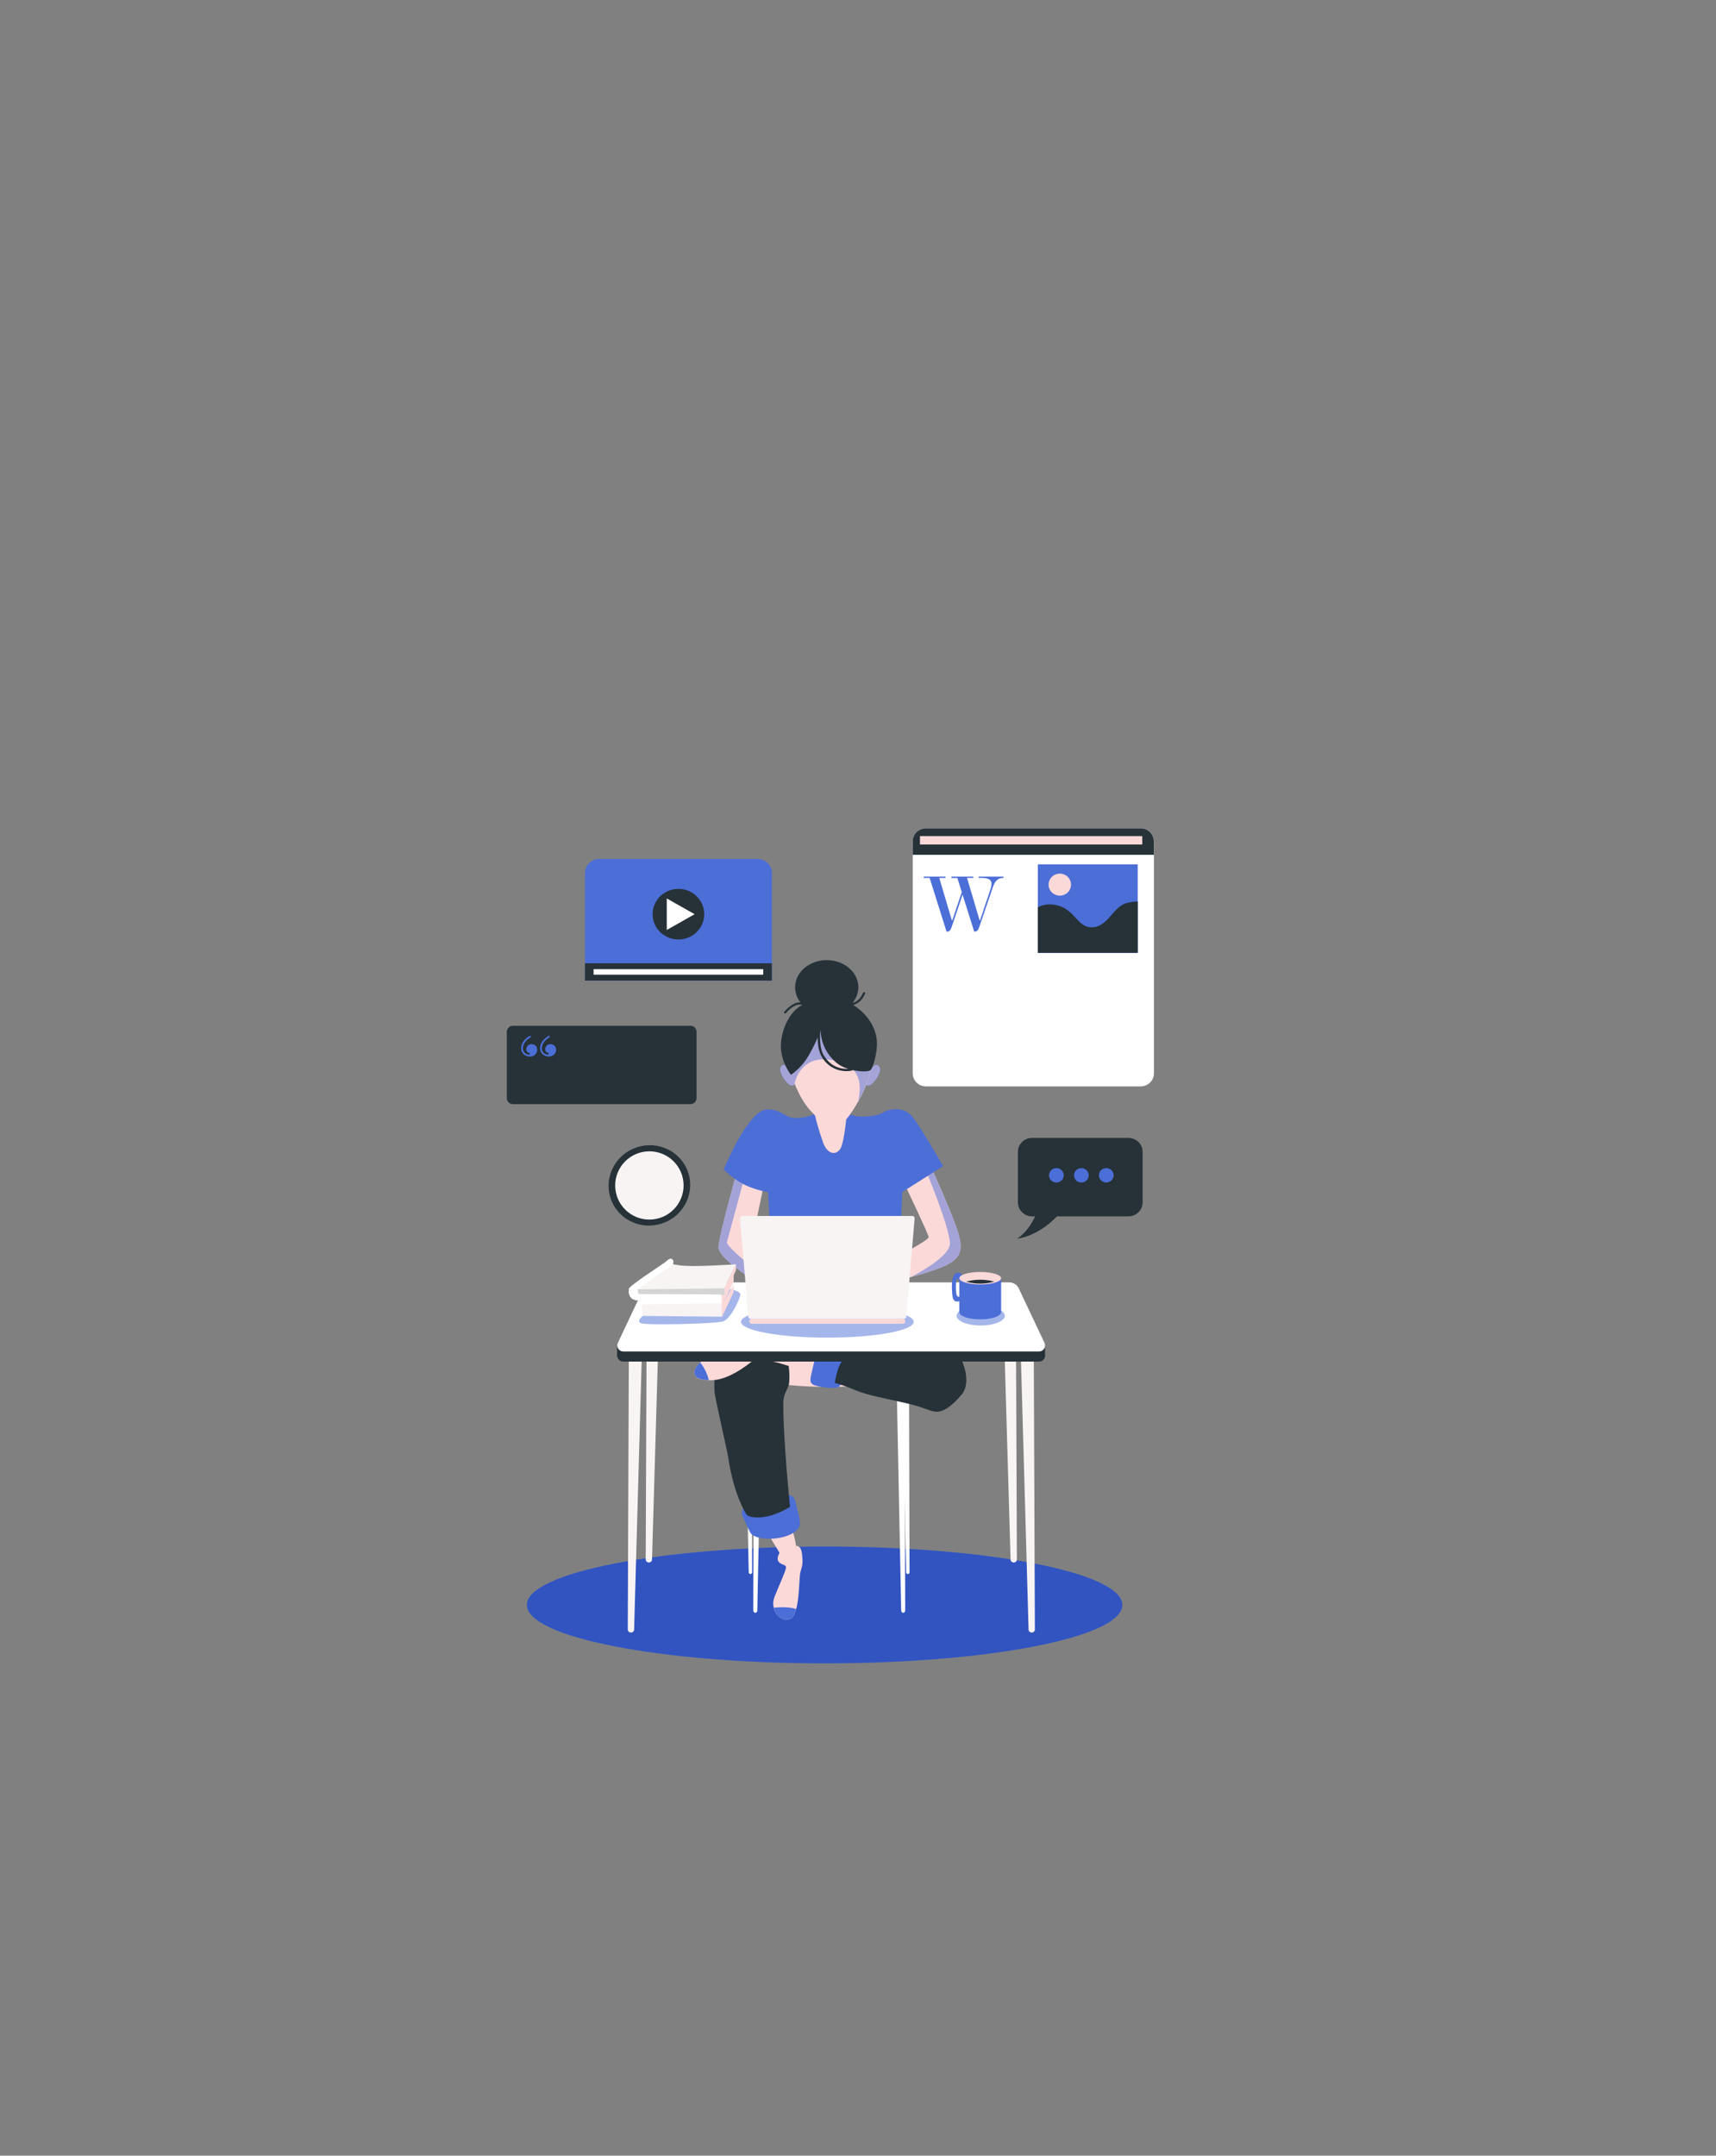 <svg width="1032" height="1296" viewBox="0 0 1032 1296" fill="none" xmlns="http://www.w3.org/2000/svg" xmlns:xlink="http://www.w3.org/1999/xlink">
<rect x="0" y="0" width="1032" height="1296" fill="#808080" stroke="none"/>
<mask id="mask_0_105_1856" style="mask-type:alpha" maskUnits="userSpaceOnUse" x="128" y="274" width="375" height="435">
<path d="M128,274L878,274L878,769C878,976.107 710.107,1144 503,1144L503,1144C295.893,1144 128,976.107 128,769Z" fill="url(#pf_0_105_1856)"/>
</mask>
<g mask="url(#mask_0_105_1856)">
<path d="M128,274L878,274L878,769C878,976.107 710.107,1144 503,1144L503,1144C295.893,1144 128,976.107 128,769Z" fill="url(#pf_0_105_1857)"/>
<path d="M312.233,1112.933C312.233,1199.137 228.109,1247.503 168.804,1295.025C161.56,1285.255 152.545,1276.923 147.982,1266.655C143.86,1257.383 135.107,1245.289 128.796,1237.175C121.903,1228.313 122.609,1219.569 119.437,1208.863C112.512,1185.493 114.289,1156.291 114.289,1131.885C114.289,1107.113 105.846,1091.481 90.658,1070.349C56.738,1023.157 25.921,979.043 4.788,924.348C-2.199,906.264 0.577,885.636 0.577,866.556C0.577,836.129 -0.578,805.469 0.577,775.071C2.211,732.043 44.013,725.914 76.151,739.975C84.142,743.471 90.233,747.433 97.443,751.674C110.184,759.168 125.096,761.135 137.453,769.69C161.288,786.191 199.2,795.978 228.001,797.065C271.785,798.717 301.203,824.832 339.375,838.713C451.751,879.577 363.769,956.601 326.973,1009.749C310.063,1034.177 312.233,1084.561 312.233,1112.933Z" transform="rotate(-30 197.307 1022.047)" fill="#3E61CC"/>
<path d="M948.185,379.657C948.185,465.861 864.061,514.227 804.757,561.749C797.513,551.979 788.498,543.647 783.934,533.379C779.813,524.107 771.059,512.013 764.748,503.899C757.855,495.037 758.561,486.293 755.389,475.587C748.465,452.217 750.242,423.015 750.242,398.609C750.242,373.837 741.799,358.205 726.61,337.073C692.69,289.881 661.873,245.767 640.741,191.073C633.754,172.989 636.529,152.361 636.529,133.28C636.529,102.853 635.375,72.193 636.529,41.796C638.163,-1.233 679.965,-7.361 712.104,6.699C720.094,10.195 726.186,14.157 733.396,18.398C746.137,25.893 761.049,27.86 773.405,36.414C797.24,52.915 835.153,62.703 863.953,63.789C907.737,65.442 937.155,91.556 975.327,105.437C1087.703,146.301 999.721,223.325 962.925,276.473C946.015,300.901 948.185,351.285 948.185,379.657Z" transform="rotate(300 833.26 288.771)" fill="#3E61CC"/>
</g>
<path d="M495.914,1000C594.797,1000 674.957,984.286 674.957,964.902C674.957,945.518 594.797,929.804 495.914,929.804C397.03,929.804 316.869,945.518 316.869,964.902C316.869,984.286 397.03,1000 495.914,1000Z" fill="#4C6ED7"/>
<g opacity="0.5">
<path d="M495.914,1000C594.797,1000 674.957,984.286 674.957,964.902C674.957,945.518 594.797,929.804 495.914,929.804C397.03,929.804 316.869,945.518 316.869,964.902C316.869,984.286 397.03,1000 495.914,1000Z" fill="#153AAC"/>
</g>
<path d="M685.988,498L556.893,498C552.483,498 548.908,501.504 548.908,505.827L548.908,645.323C548.908,649.645 552.483,653.15 556.893,653.15L685.988,653.15C690.398,653.15 693.973,649.645 693.973,645.323L693.973,505.827C693.973,501.504 690.398,498 685.988,498Z" fill="#FFFFFF"/>
<path d="M556.893,498L685.975,498C688.083,498 690.103,498.821 691.593,500.281C693.083,501.742 693.921,503.723 693.921,505.788L693.921,513.914L548.908,513.914L548.908,505.827C548.903,504.798 549.105,503.778 549.505,502.826C549.904,501.874 550.492,501.009 551.235,500.281C551.977,499.553 552.86,498.977 553.831,498.585C554.802,498.194 555.843,497.995 556.893,498L556.893,498Z" fill="#263238"/>
<path d="M595.85,534.071C596.138,533.194 596.29,532.28 596.3,531.359C596.3,527.997 592.817,527.802 589.401,527.802L588.54,527.802L588.54,527.01L603.451,527.01L603.451,527.802C599.571,527.802 598.154,530.229 596.949,533.825L589.004,557.072C588.408,558.798 587.905,560.083 586.038,560.083L585.879,560.083L578.887,537.874L572.385,557.124C571.776,558.85 571.273,560.135 569.406,560.135L569.26,560.135L559.09,527.802L555.515,527.802L555.515,527.01L568.598,527.01L568.598,527.802L564.877,527.802L572.425,553.269L572.729,553.269L578.423,536.356L575.775,527.867L572.2,527.867L572.2,527.01L585.296,527.01L585.296,527.802L581.575,527.802L589.123,553.269L589.414,553.269L595.85,534.071Z" fill="#4C6ED7"/>
<path d="M684.226,519.651L624.161,519.651L624.161,572.868L684.226,572.868L684.226,519.651Z" fill="#4C6ED7"/>
<path d="M684.227,541.898C682.212,542.011 680.21,542.284 678.241,542.716C669.117,544.663 666.734,557.5 656.418,557.5C647.282,557.5 646.5,545.442 633.404,543.884C630.217,543.392 626.955,543.959 624.135,545.494L624.135,572.869L684.227,572.869L684.227,541.898Z" fill="#263238"/>
<path d="M644.117,531.826C644.12,533.136 643.726,534.418 642.984,535.508C642.243,536.599 641.189,537.45 639.954,537.952C638.72,538.455 637.361,538.587 636.049,538.332C634.738,538.077 633.534,537.446 632.588,536.52C631.643,535.593 631,534.412 630.739,533.127C630.479,531.842 630.614,530.51 631.127,529.3C631.64,528.089 632.507,527.056 633.62,526.329C634.733,525.603 636.04,525.217 637.377,525.219C639.165,525.219 640.879,525.915 642.143,527.154C643.407,528.393 644.117,530.074 644.117,531.826L644.117,531.826Z" fill="#FCD9D9"/>
<path d="M686.968,502.66L553.264,502.66L553.264,507.709L686.968,507.709L686.968,502.66Z" fill="#FCD9D9"/>
<path d="M678.625,684.107L620.745,684.107C618.469,684.107 616.286,684.993 614.677,686.57C613.068,688.148 612.164,690.287 612.164,692.518L612.164,722.865C612.164,725.095 613.068,727.235 614.677,728.812C616.286,730.39 618.469,731.276 620.745,731.276L622.519,731.276C620.718,735.17 617.222,741.141 611.7,744.684C611.7,744.684 623.446,743.879 635.682,731.276L678.599,731.276C680.875,731.276 683.057,730.39 684.666,728.812C686.275,727.235 687.18,725.095 687.18,722.865L687.18,692.518C687.18,690.291 686.279,688.156 684.676,686.579C683.072,685.003 680.896,684.114 678.625,684.107L678.625,684.107Z" fill="#263238"/>
<path d="M639.734,706.614C639.737,705.755 639.479,704.915 638.994,704.201C638.509,703.486 637.819,702.928 637.01,702.598C636.201,702.268 635.311,702.181 634.452,702.348C633.592,702.515 632.803,702.928 632.184,703.535C631.565,704.143 631.143,704.916 630.973,705.758C630.803,706.601 630.891,707.473 631.228,708.266C631.564,709.059 632.133,709.736 632.862,710.211C633.592,710.686 634.449,710.939 635.324,710.936C636.493,710.933 637.612,710.476 638.439,709.667C639.265,708.857 639.731,707.759 639.734,706.614L639.734,706.614Z" fill="#4C6ED7"/>
<path d="M654.737,706.614C654.737,705.759 654.478,704.923 653.994,704.213C653.509,703.502 652.82,702.948 652.015,702.621C651.209,702.293 650.322,702.208 649.467,702.375C648.612,702.541 647.826,702.953 647.209,703.558C646.593,704.162 646.173,704.932 646.002,705.771C645.832,706.609 645.92,707.478 646.253,708.268C646.587,709.058 647.152,709.733 647.877,710.208C648.603,710.683 649.455,710.936 650.327,710.936C651.496,710.933 652.615,710.476 653.441,709.667C654.268,708.857 654.733,707.759 654.737,706.614L654.737,706.614Z" fill="#4C6ED7"/>
<path d="M669.753,706.614C669.756,705.756 669.499,704.917 669.014,704.202C668.53,703.487 667.84,702.93 667.032,702.599C666.224,702.269 665.335,702.182 664.476,702.347C663.617,702.513 662.828,702.925 662.208,703.531C661.588,704.137 661.165,704.909 660.994,705.75C660.822,706.592 660.909,707.464 661.243,708.257C661.577,709.05 662.144,709.728 662.872,710.205C663.6,710.682 664.455,710.936 665.33,710.936C666.5,710.933 667.621,710.477 668.449,709.667C669.278,708.858 669.746,707.76 669.753,706.614Z" fill="#4C6ED7"/>
<path d="M360.329,516.406L455.671,516.406C457.94,516.406 460.116,517.289 461.72,518.862C463.324,520.434 464.225,522.567 464.225,524.791L464.225,589.574L351.814,589.574L351.814,524.791C351.814,522.574 352.71,520.447 354.306,518.876C355.902,517.304 358.067,516.416 360.329,516.406L360.329,516.406Z" fill="#4C6ED7"/>
<path d="M464.173,579.125L351.815,579.125L351.815,589.535L464.173,589.535L464.173,579.125Z" fill="#263238"/>
<path d="M459.035,582.682L356.966,582.682L356.966,585.978L459.035,585.978L459.035,582.682Z" fill="#FFFFFF"/>
<path d="M408,564.821C416.571,564.821 423.519,558.01 423.519,549.609C423.519,541.207 416.571,534.396 408,534.396C399.429,534.396 392.48,541.207 392.48,549.609C392.48,558.01 399.429,564.821 408,564.821Z" fill="#263238"/>
<path d="M400.995,540.146L417.746,549.622L400.995,559.097L400.995,540.146Z" fill="#FFFFFF"/>
<path d="M415.171,616.684L308.534,616.684C306.472,616.684 304.8,618.322 304.8,620.344L304.8,660.179C304.8,662.201 306.472,663.84 308.534,663.84L415.171,663.84C417.234,663.84 418.906,662.201 418.906,660.179L418.906,620.344C418.906,618.322 417.234,616.684 415.171,616.684Z" fill="#263238"/>
<path d="M318.789,622.608L319.345,623.516C316.829,624.892 314.485,627.307 314.485,630.136C314.453,630.622 314.52,631.11 314.683,631.57C314.845,632.03 315.1,632.454 315.431,632.817C315.763,633.18 316.165,633.474 316.615,633.682C317.064,633.89 317.551,634.009 318.047,634.03C318.418,634.03 318.67,633.848 318.67,633.485C318.67,633.122 318.484,633.005 318.114,632.94C317.614,632.807 317.178,632.504 316.885,632.086C316.591,631.668 316.459,631.161 316.511,630.655C316.521,630.252 316.614,629.855 316.785,629.489C316.956,629.122 317.202,628.794 317.506,628.523C317.811,628.252 318.169,628.045 318.558,627.914C318.947,627.783 319.359,627.731 319.769,627.761C320.215,627.762 320.656,627.852 321.067,628.023C321.477,628.195 321.848,628.445 322.158,628.76C322.468,629.075 322.71,629.447 322.871,629.855C323.031,630.263 323.107,630.699 323.093,631.136C323.086,631.685 322.967,632.227 322.742,632.731C322.517,633.234 322.19,633.687 321.782,634.064C321.375,634.441 320.893,634.733 320.368,634.924C319.842,635.114 319.283,635.199 318.723,635.172C318.027,635.217 317.329,635.117 316.675,634.88C316.021,634.643 315.425,634.274 314.925,633.797C314.426,633.319 314.034,632.745 313.776,632.11C313.518,631.474 313.399,630.793 313.426,630.11C313.386,626.826 315.968,624.178 318.789,622.608ZM330.164,622.608L330.72,623.516C328.191,624.892 325.86,627.307 325.86,630.136C325.826,630.623 325.892,631.111 326.054,631.572C326.215,632.033 326.47,632.458 326.802,632.821C327.134,633.184 327.537,633.478 327.987,633.686C328.437,633.893 328.925,634.01 329.422,634.03C329.793,634.03 330.045,633.848 330.045,633.485C330.045,633.122 329.859,633.005 329.488,632.94C328.988,632.807 328.553,632.504 328.259,632.086C327.966,631.668 327.834,631.161 327.886,630.655C327.894,630.252 327.986,629.854 328.156,629.486C328.327,629.119 328.572,628.79 328.877,628.518C329.182,628.247 329.541,628.04 329.93,627.91C330.32,627.78 330.733,627.729 331.144,627.761C331.59,627.762 332.031,627.852 332.442,628.023C332.852,628.195 333.223,628.445 333.533,628.76C333.843,629.075 334.085,629.447 334.246,629.855C334.406,630.263 334.482,630.699 334.468,631.136C334.459,631.684 334.339,632.226 334.113,632.728C333.887,633.231 333.561,633.683 333.153,634.06C332.746,634.436 332.265,634.729 331.741,634.92C331.216,635.111 330.657,635.197 330.098,635.172C329.402,635.215 328.705,635.113 328.052,634.876C327.399,634.638 326.804,634.269 326.305,633.792C325.806,633.315 325.414,632.741 325.155,632.107C324.896,631.473 324.775,630.793 324.801,630.11C324.748,626.826 327.33,624.178 330.164,622.608Z" fill="#4C6ED7"/>
<path d="M390.536,736.782C404.11,736.782 415.114,725.985 415.114,712.665C415.114,699.346 404.11,688.549 390.536,688.549C376.962,688.549 365.958,699.346 365.958,712.665C365.958,725.985 376.962,736.782 390.536,736.782Z" transform="rotate(-18.179 390.536 712.665)" fill="#263238"/>
<path d="M390.542,733.265C401.875,733.265 411.062,724.055 411.062,712.693C411.062,701.331 401.875,692.121 390.542,692.121C379.21,692.121 370.023,701.331 370.023,712.693C370.023,724.055 379.21,733.265 390.542,733.265Z" transform="rotate(-96.283 390.542 712.693)" fill="#F8F4F4"/>
<path d="M544.393,712.714C544.393,712.714 558.495,742.218 558.495,743.775C558.495,745.333 545.982,752.005 543.598,753.407C541.749,754.439 539.844,755.371 537.891,756.197L539.321,769.865C539.321,769.865 560.866,765.05 569.897,760.234C578.928,755.418 578.61,749.98 576.518,741.906C574.425,733.833 560.508,702.629 560.508,702.629L544.393,712.714Z" fill="#FCD9D9"/>
<g opacity="0.5" style="mix-blend-mode:multiply">
<path d="M569.857,760.234C578.888,755.418 578.57,749.98 576.478,741.906C574.386,733.833 560.468,702.629 560.468,702.629L558.217,704.031L557.502,705.329C557.502,705.329 570.492,736.585 571.274,746.994C571.803,753.991 557.436,762.713 547.941,767.698C554.986,765.867 564.573,763.051 569.857,760.234Z" fill="#4C6ED7"/>
</g>
<path d="M442.641,706.199C442.641,706.199 432.352,743.153 432.048,749.681C431.743,756.21 452.48,769.086 453.235,769.865C453.989,770.644 452.056,747.41 452.056,747.41L459.088,713.662L442.641,706.199Z" fill="#FCD9D9"/>
<g opacity="0.5" style="mix-blend-mode:multiply">
<path d="M447.355,709.223L447.13,708.223L442.641,706.199C442.641,706.199 432.352,743.153 432.048,749.681C431.743,756.21 452.48,769.086 453.235,769.865C453.539,770.177 453.42,766.698 453.168,762.402C446.998,757.275 438.139,750.058 437.106,747.021Z" fill="#4C6ED7"/>
</g>
<path d="M490.961,669.076C490.961,669.076 486.988,671.88 479.242,672.191C471.495,672.503 471.125,666.999 461.498,666.999C449.832,666.999 435.199,703.174 435.199,703.174C435.199,703.174 442.482,710.171 449.62,713.117C453.568,714.812 457.719,716.012 461.974,716.686L463.087,740.453L541.665,740.453L542.605,716.686L567.169,701.072C567.169,701.072 555.118,679.953 549.265,672.035C543.412,664.118 533.574,667.064 530.568,669.076C527.562,671.088 518.65,671.568 515.366,671.101C511.082,670.171 506.848,669.032 502.68,667.687C502.68,667.687 497.622,663.559 490.961,669.076Z" fill="#4C6ED7"/>
<path d="M475.283,643.453C475.283,643.453 472.264,638.339 469.893,640.974C467.523,643.609 471.8,649.671 474.17,651.683C476.541,653.695 478.289,652.462 478.143,650.294C477.997,648.126 475.283,643.453 475.283,643.453Z" fill="#4C6ED7"/>
<g opacity="0.5">
<path d="M475.283,643.453C475.283,643.453 472.264,638.339 469.893,640.974C467.523,643.609 471.8,649.671 474.17,651.683C476.541,653.695 478.289,652.462 478.143,650.294C477.997,648.126 475.283,643.453 475.283,643.453Z" fill="#FCD9D9"/>
</g>
<path d="M523.205,643.453C523.205,643.453 526.211,638.339 528.595,640.974C530.978,643.609 526.688,649.671 524.318,651.683C521.947,653.695 520.186,652.462 520.345,650.294C520.504,648.126 523.205,643.453 523.205,643.453Z" fill="#4C6ED7"/>
<g opacity="0.5">
<path d="M523.205,643.453C523.205,643.453 526.211,638.339 528.595,640.974C530.978,643.609 526.688,649.671 524.318,651.683C521.947,653.695 520.186,652.462 520.345,650.294C520.504,648.126 523.205,643.453 523.205,643.453Z" fill="#FCD9D9"/>
</g>
<path d="M489.531,667.999C491.027,674.626 492.933,681.159 495.238,687.559C498.099,694.543 503.475,694.543 505.699,690.039C507.924,685.535 509.341,668.751 509.341,668.751C509.341,668.751 494.444,670.789 489.531,667.999Z" fill="#FCD9D9"/>
<path d="M475.601,645.167C475.601,645.167 479.719,659.445 487.518,667.843C495.318,676.241 498.112,678.227 502.257,677.617C506.401,677.007 510.811,671.724 516.982,660.743C523.153,649.762 523.603,641.338 524.119,640.559C524.636,639.78 522.795,624.256 513.976,617.572C505.157,610.887 495.278,607.953 486.724,615.248C478.17,622.543 472.74,634.445 475.601,645.167Z" fill="#FCD9D9"/>
<g opacity="0.5" style="mix-blend-mode:multiply">
<path d="M513.936,617.52C505.064,610.848 495.238,607.901 486.684,615.196C478.129,622.491 472.74,634.445 475.6,645.167C475.6,645.167 476.382,647.919 477.931,651.657C477.926,651.178 477.993,650.702 478.129,650.242C480.023,644.362 485.611,632.979 504.415,638.197C519.352,642.324 517.524,655.2 516.134,662.067L516.942,660.639C523.126,649.619 523.563,641.234 524.079,640.455C524.595,639.676 522.808,624.204 513.936,617.52Z" fill="#4C6ED7"/>
</g>
<path d="M388.971,780.158L388.323,937.514C388.323,938.01 388.523,938.486 388.881,938.836C389.239,939.187 389.724,939.384 390.229,939.384L390.229,939.384C390.723,939.384 391.196,939.195 391.55,938.858C391.904,938.521 392.109,938.063 392.123,937.579L396.705,780.379L388.971,780.158Z" fill="#F8F4F4"/>
<path d="M378.166,816.944L377.544,979.621C377.542,979.867 377.59,980.111 377.685,980.339C377.78,980.566 377.921,980.773 378.098,980.947C378.276,981.121 378.486,981.258 378.719,981.352C378.951,981.445 379.199,981.492 379.45,981.491L379.45,981.491C379.943,981.491 380.416,981.305 380.771,980.971C381.127,980.637 381.337,980.181 381.357,979.699L385.926,817.151L378.166,816.944Z" fill="#F8F4F4"/>
<path d="M610.907,780.158L611.555,937.514C611.557,937.759 611.51,938.002 611.415,938.229C611.321,938.455 611.182,938.662 611.006,938.835C610.83,939.009 610.62,939.147 610.39,939.241C610.159,939.335 609.912,939.384 609.662,939.384L609.662,939.384C609.167,939.384 608.692,939.196 608.336,938.859C607.981,938.523 607.772,938.064 607.755,937.579L603.187,780.379L610.907,780.158Z" fill="#F8F4F4"/>
<path d="M621.725,816.944L622.374,979.621C622.376,979.867 622.328,980.111 622.233,980.339C622.138,980.566 621.997,980.773 621.82,980.947C621.642,981.121 621.431,981.258 621.199,981.352C620.967,981.445 620.718,981.492 620.468,981.491L620.468,981.491C619.977,981.491 619.505,981.304 619.151,980.97C618.798,980.636 618.591,980.18 618.574,979.699L613.992,817.151L621.725,816.944Z" fill="#F8F4F4"/>
<path d="M453.407,823.706L453.023,968.095C452.981,968.455 453.083,968.818 453.308,969.106C453.532,969.394 453.862,969.585 454.228,969.64L454.228,969.64C454.585,969.591 454.91,969.411 455.136,969.136C455.362,968.862 455.473,968.512 455.446,968.16L458.32,823.875L453.407,823.706Z" fill="#FFFFFF"/>
<path d="M546.644,819.059L547.001,945.069C547.032,945.374 546.941,945.679 546.749,945.92C546.557,946.162 546.277,946.322 545.968,946.367C545.66,946.322 545.382,946.161 545.191,945.919C545.001,945.677 544.914,945.372 544.949,945.069L542.499,819.163L546.644,819.059Z" fill="#FFFFFF"/>
<path d="M451.964,819.059L452.321,945.069C452.352,945.374 452.262,945.679 452.07,945.92C451.877,946.162 451.598,946.322 451.288,946.367C450.98,946.322 450.702,946.161 450.512,945.919C450.322,945.677 450.235,945.372 450.269,945.069L447.819,819.163L451.964,819.059Z" fill="#FFFFFF"/>
<path d="M543.982,823.706L544.392,968.095C544.434,968.455 544.332,968.818 544.107,969.106C543.883,969.394 543.553,969.585 543.187,969.64C542.832,969.588 542.509,969.408 542.283,969.133C542.057,968.859 541.945,968.512 541.969,968.16L539.095,823.875L543.982,823.706Z" fill="#FFFFFF"/>
<path d="M498.046,833.818C530.59,833.818 556.973,827.908 556.973,820.617C556.973,813.326 530.59,807.416 498.046,807.416C465.502,807.416 439.119,813.326 439.119,820.617C439.119,827.908 465.502,833.818 498.046,833.818Z" fill="#FCD9D9"/>
<path d="M469.351,932.673C469.351,932.673 466.265,937.008 468.477,939.163C470.688,941.317 472.886,940.461 472.661,942.628C472.436,944.796 468.914,952.143 465.828,959.931C462.743,967.719 469.139,975.507 475.098,973.352C481.056,971.197 480.394,949.547 481.268,945.653C482.142,941.759 482.818,941.11 482.593,937.436C482.367,933.763 482.156,929.869 479.282,929.428C476.409,928.986 470.675,931.167 469.351,932.673Z" fill="#FCD9D9"/>
<path d="M478.819,967.381C474.846,965.902 468.755,966.2 465.325,966.538C466.477,971.431 470.887,974.871 475.098,973.352C476.859,972.716 478.011,970.406 478.819,967.381Z" fill="#4C6ED7"/>
<path d="M462.518,923.159C462.518,923.159 468.913,933.763 470.675,936.567C472.436,939.371 478.408,938.514 479.07,934.62C479.732,930.726 476.633,919.914 476.633,919.914L463.392,923.159L462.518,923.159Z" fill="#FCD9D9"/>
<path d="M447.289,906.285C447.289,906.285 445.515,909.101 446.402,911.048C447.289,912.995 449.712,918.616 451.262,921.432C452.811,924.249 459.869,925.975 468.026,924.677C476.183,923.379 480.831,919.693 481.056,916.448C481.281,913.203 479.732,908.881 478.62,903.689C477.507,898.497 474.647,898.717 470.675,898.717C466.702,898.717 450.6,903.26 447.289,906.285Z" fill="#4C6ED7"/>
<path d="M471.124,842.683C471.244,837.361 474.382,834.739 474.62,831.092C474.994,826.27 474.587,821.42 473.415,816.723L467.377,808.636C450.003,808.857 437.556,809.143 437.357,809.208C436.695,809.415 436.245,813.102 435.808,816.126C435.808,816.126 428.432,817.047 429.757,837.166C429.942,839.97 437.384,872.407 437.927,876.106C441.237,898.704 448.613,910.023 448.613,910.023C448.613,910.023 449.275,912.84 457.882,912.191C466.49,911.542 475.097,905.921 475.097,905.921C475.097,905.921 470.674,861.932 471.124,842.683Z" fill="#263238"/>
<path d="M434.616,812.829C434.616,812.829 425.493,814.127 419.904,820.383C414.316,826.64 419.057,830.767 429.915,829.651C440.774,828.535 453.301,817.645 453.83,817.06C454.36,816.476 442.508,809.078 434.616,812.829Z" fill="#FCD9D9"/>
<path d="M450.812,816.723C456.625,817.016 462.392,817.886 468.027,819.319C475.535,821.487 488.777,825.809 491.862,825.809C494.947,825.809 494.073,814.555 494.073,812.401C494.073,810.246 454.348,808.935 449.488,808.935C444.628,808.935 450.812,816.723 450.812,816.723Z" fill="#FCD9D9"/>
<path d="M494.073,812.401C494.073,812.401 490.537,814.127 489.213,820.617C487.889,827.107 486.127,830.573 488.776,832.299C491.424,834.025 502.905,835.323 504.666,833.597C506.427,831.871 511.287,823.213 512.174,817.593C513.061,811.972 494.073,812.401 494.073,812.401Z" fill="#4C6ED7"/>
<path d="M509.076,814.555C507.024,816.864 505.385,819.498 504.23,822.343C503.294,825.322 502.555,828.357 502.018,831.429C506.243,832.564 510.373,834.014 514.373,835.765C521.444,838.789 533.362,840.957 544.83,843.553C556.297,846.149 559.396,848.745 563.368,848.745C567.341,848.745 572.201,845.707 578.385,838.361C584.569,831.014 579.259,815.425 573.088,810.661C566.917,805.898 533.799,802.017 529.39,803.315C524.98,804.613 509.076,814.555 509.076,814.555Z" fill="#263238"/>
<path d="M426.261,829.768C425.389,825.885 423.622,822.248 421.097,819.137C420.686,819.514 420.289,819.903 419.905,820.331C414.992,825.809 418.064,829.703 426.261,829.768Z" fill="#4C6ED7"/>
<path d="M628.425,808.143L623.659,803.938L612.641,780.574C612.119,779.511 611.299,778.616 610.275,777.993C609.253,777.37 608.071,777.045 606.867,777.056L392.878,777.056C391.672,777.043 390.487,777.366 389.462,777.989C388.437,778.612 387.615,779.509 387.091,780.574L373.359,809.675L371.095,808.857L371.095,815.516L371.201,815.438C371.336,816.326 371.796,817.136 372.495,817.717C373.194,818.297 374.085,818.608 375.001,818.592L624.731,818.592C625.697,818.614 626.631,818.267 627.341,817.625C628.051,816.984 628.477,816.097 628.531,815.152L628.425,808.143Z" fill="#263238"/>
<path d="M624.731,812.504L375.001,812.504C374.382,812.529 373.768,812.398 373.215,812.126C372.662,811.854 372.188,811.448 371.839,810.947C371.489,810.447 371.275,809.867 371.217,809.263C371.159,808.659 371.258,808.05 371.505,807.494L387.091,774.486C387.612,773.419 388.433,772.521 389.459,771.898C390.484,771.274 391.671,770.952 392.877,770.969L606.867,770.969C608.071,770.954 609.255,771.278 610.279,771.901C611.301,772.524 612.121,773.421 612.641,774.486L628.227,807.494C628.473,808.05 628.573,808.659 628.515,809.263C628.457,809.867 628.243,810.447 627.893,810.947C627.543,811.448 627.069,811.854 626.517,812.126C625.963,812.398 625.349,812.529 624.731,812.504L624.731,812.504Z" fill="#FFFFFF"/>
<g opacity="0.5" style="mix-blend-mode:multiply">
<path d="M387.647,790.335C387.647,790.335 381.993,794.138 385.528,795.527C389.064,796.916 429.703,795.877 434.656,794.488C439.608,793.099 445.249,780.288 445.249,778.211C445.249,776.135 438.125,774.642 435.503,774.525C432.881,774.408 398.241,776.472 398.241,776.472L387.647,790.335Z" fill="#4C6ED7"/>
</g>
<g opacity="0.5" style="mix-blend-mode:multiply">
<path d="M589.799,796.916C597.8,796.916 604.286,794.277 604.286,791.023C604.286,787.768 597.8,785.13 589.799,785.13C581.798,785.13 575.312,787.768 575.312,791.023C575.312,794.277 581.798,796.916 589.799,796.916Z" fill="#4C6ED7"/>
</g>
<g opacity="0.5" style="mix-blend-mode:multiply">
<path d="M497.569,804.197C526.259,804.197 549.517,799.932 549.517,794.67C549.517,789.408 526.259,785.143 497.569,785.143C468.879,785.143 445.621,789.408 445.621,794.67C445.621,799.932 468.879,804.197 497.569,804.197Z" fill="#4C6ED7"/>
</g>
<path d="M579.205,767.84C579.205,767.84 578.252,764.115 575.087,765.361C571.922,766.607 572.24,774.837 572.862,779.496C573.485,784.156 577.775,781.976 577.775,781.976L577.775,779.185C577.775,779.185 576.199,780.418 575.405,778.718C574.61,777.017 574.769,768.464 575.564,768.619C576.358,768.775 577.934,771.41 577.934,771.41C577.934,771.41 578.411,771.111 579.205,767.84Z" fill="#4C6ED7"/>
<path d="M576.928,768.463L576.928,788.868C576.928,791.269 582.556,793.216 589.508,793.216C596.46,793.216 602.074,791.269 602.074,788.868L602.074,768.463L576.928,768.463Z" fill="#4C6ED7"/>
<path d="M602.074,768.464C602.074,770.54 596.446,772.215 589.508,772.215C582.569,772.215 576.928,770.54 576.928,768.464C576.928,766.387 582.556,764.712 589.508,764.712C596.46,764.712 602.074,766.4 602.074,768.464Z" fill="#FCD9D9"/>
<path d="M600.432,768.463C600.432,770.268 595.533,771.721 589.507,771.721C583.482,771.721 578.57,770.268 578.57,768.463C578.57,766.659 583.469,765.205 589.507,765.205C595.546,765.205 600.432,766.659 600.432,768.463Z" fill="#FCD9D9"/>
<path d="M581.073,770.54C586.577,772.115 592.425,772.115 597.929,770.54C592.425,768.966 586.577,768.966 581.073,770.54L581.073,770.54Z" fill="#263238"/>
<path d="M386.085,777.783L386.244,784.766L434.246,785.234L434.246,777.16L386.085,777.783Z" fill="#FFFFFF"/>
<path d="M434.246,785.234L441.224,770.488L441.224,766.14L433.928,778.562L434.246,785.234Z" fill="#FCD9D9"/>
<path d="M386.085,784.143L386.244,791.139L434.246,791.607L434.246,783.533L386.085,784.143Z" fill="#F8F4F4"/>
<path d="M434.246,791.607L441.224,776.849L441.224,772.5L433.928,784.922L434.246,791.607Z" fill="#FCD9D9"/>
<path d="M404.624,760.078C404.624,760.078 405.736,757.911 404.147,756.976C402.558,756.042 400.823,758.274 399.87,758.988C398.917,759.702 378.961,772.656 378.325,774.681C377.69,776.706 378.325,781.171 382.602,781.664C386.88,782.157 390.68,779.341 392.587,778.873C394.494,778.406 395.235,778.25 395.235,778.25L408.385,760.857L404.624,760.078Z" fill="#FFFFFF"/>
<path d="M382.602,781.677C386.88,782.144 390.68,779.354 392.587,778.886C394.494,778.419 395.235,778.263 395.235,778.263L395.712,777.627L383.357,775.161C382.685,774.541 381.822,774.158 380.903,774.074C379.985,773.989 379.063,774.207 378.285,774.694C377.69,776.693 378.325,781.197 382.602,781.677Z" fill="#FFFFFF"/>
<path d="M383.397,775.187L420.474,775.187C432.048,775.187 435.53,774.564 435.53,774.564L442.655,760.117C442.655,760.117 420.143,761.519 413.191,761.052C410.318,760.971 407.457,760.658 404.637,760.117L383.397,775.187Z" fill="#F8F4F4"/>
<path d="M383.397,775.187L384.032,777.978C384.032,777.978 414.131,778.133 422.05,778.133C429.969,778.133 435.994,778.445 435.994,778.445L435.517,774.551L383.397,775.187Z" fill="#D4D4D4"/>
<path d="M435.994,778.406L442.641,763.492L442.641,760.078L435.517,774.525L435.994,778.406Z" fill="#FCD9D9"/>
<path d="M542.936,795.851L452.162,795.851C451.961,795.853 451.762,795.816 451.575,795.741C451.389,795.667 451.22,795.557 451.077,795.419C450.934,795.28 450.821,795.115 450.743,794.933C450.666,794.751 450.626,794.556 450.626,794.358C450.626,794.161 450.666,793.966 450.743,793.784C450.821,793.602 450.934,793.437 451.077,793.298C451.22,793.16 451.389,793.05 451.575,792.976C451.762,792.901 451.961,792.864 452.162,792.866L542.936,792.866C543.136,792.864 543.335,792.901 543.521,792.976C543.706,793.05 543.875,793.16 544.017,793.299C544.158,793.438 544.27,793.603 544.346,793.785C544.422,793.967 544.46,794.162 544.459,794.358C544.46,794.555 544.422,794.75 544.346,794.932C544.27,795.114 544.158,795.279 544.017,795.418C543.875,795.557 543.706,795.667 543.521,795.741C543.335,795.815 543.136,795.853 542.936,795.851L542.936,795.851Z" fill="#FCD9D9"/>
<path d="M543.704,792.84L451.381,792.84C451.043,792.84 450.718,792.714 450.471,792.488C450.225,792.261 450.077,791.95 450.057,791.62L445.038,732.496C445.015,732.313 445.033,732.127 445.089,731.951C445.145,731.775 445.239,731.613 445.365,731.476C445.49,731.338 445.644,731.228 445.816,731.154C445.988,731.079 446.174,731.041 446.362,731.042L548.736,731.042C548.924,731.041 549.11,731.079 549.282,731.154C549.454,731.228 549.608,731.338 549.733,731.476C549.858,731.613 549.952,731.775 550.009,731.951C550.065,732.127 550.082,732.313 550.06,732.496L545.041,791.62C545.021,791.953 544.871,792.265 544.622,792.492C544.373,792.719 544.044,792.844 543.704,792.84L543.704,792.84Z" fill="#F8F4F4"/>
<path d="M506.256,762.96C506.256,766.49 502.349,769.346 497.542,769.346C492.736,769.346 488.816,766.49 488.816,762.96C488.816,759.429 492.722,756.587 497.542,756.587C502.362,756.587 506.256,759.442 506.256,762.96Z" fill="#F8F4F4"/>
<path d="M513.049,604.176C514.625,603.852 518.001,602.58 520.279,597.401C520.314,597.322 520.333,597.238 520.335,597.152C520.336,597.067 520.321,596.982 520.289,596.902C520.257,596.822 520.209,596.75 520.148,596.688C520.087,596.627 520.015,596.578 519.935,596.544C519.773,596.478 519.591,596.476 519.428,596.539C519.265,596.602 519.133,596.725 519.061,596.881C516.968,601.632 513.976,602.684 512.731,602.917C514.959,600.275 516.188,596.96 516.214,593.533C516.214,584.525 507.699,577.23 497.198,577.23C486.697,577.23 478.183,584.525 478.183,593.533C478.19,596.822 479.307,600.017 481.361,602.619C479.361,602.515 475.985,603.345 471.707,608.239C471.585,608.362 471.517,608.528 471.517,608.7C471.517,608.872 471.585,609.037 471.707,609.16C471.83,609.261 471.985,609.316 472.144,609.316C472.241,609.316 472.336,609.295 472.423,609.255C472.51,609.215 472.587,609.156 472.648,609.083C478.117,602.839 481.732,603.891 482.46,604.176C481.223,604.843 480.065,605.639 479.004,606.552C472.899,611.938 469.178,622.127 469.655,630.616C470.191,636.247 472.273,641.629 475.68,646.192C480.114,643.082 483.79,639.048 486.446,634.381C488.425,630.952 490.193,627.411 491.743,623.776C491.743,627.579 492.246,632.174 494.285,635.458C495.756,638.052 497.911,640.211 500.525,641.709C503.139,643.206 506.115,643.988 509.142,643.973C510.188,643.987 511.232,643.887 512.254,643.674C512.344,643.652 512.428,643.612 512.501,643.556C512.574,643.5 512.634,643.43 512.678,643.35C517.789,644.414 522.874,644.323 523.656,643.259C524.914,641.558 526.701,636.25 527.297,629.76C528.383,618.753 521.312,609.199 513.049,604.176ZM495.516,634.666C492.948,630.551 493.027,623.841 493.332,619.986L493.504,619.544C493.626,623.509 494.657,627.396 496.521,630.917C498.384,634.438 501.033,637.503 504.269,639.884C506.057,641.095 508.04,642.004 510.136,642.571C506.891,642.792 500.217,642.182 495.516,634.666L495.516,634.666Z" fill="#263238"/>
<defs>
<linearGradient id="pf_0_105_1857" x1="360" y1="362.506" x2="715" y2="1111.987" gradientUnits="userSpaceOnUse">
<stop stop-color="#4C6ED7"/>
<stop offset="0.729" stop-color="#1E42B1"/>
<stop offset="1" stop-color="#0F35A9"/>
</linearGradient>
</defs>
</svg>
